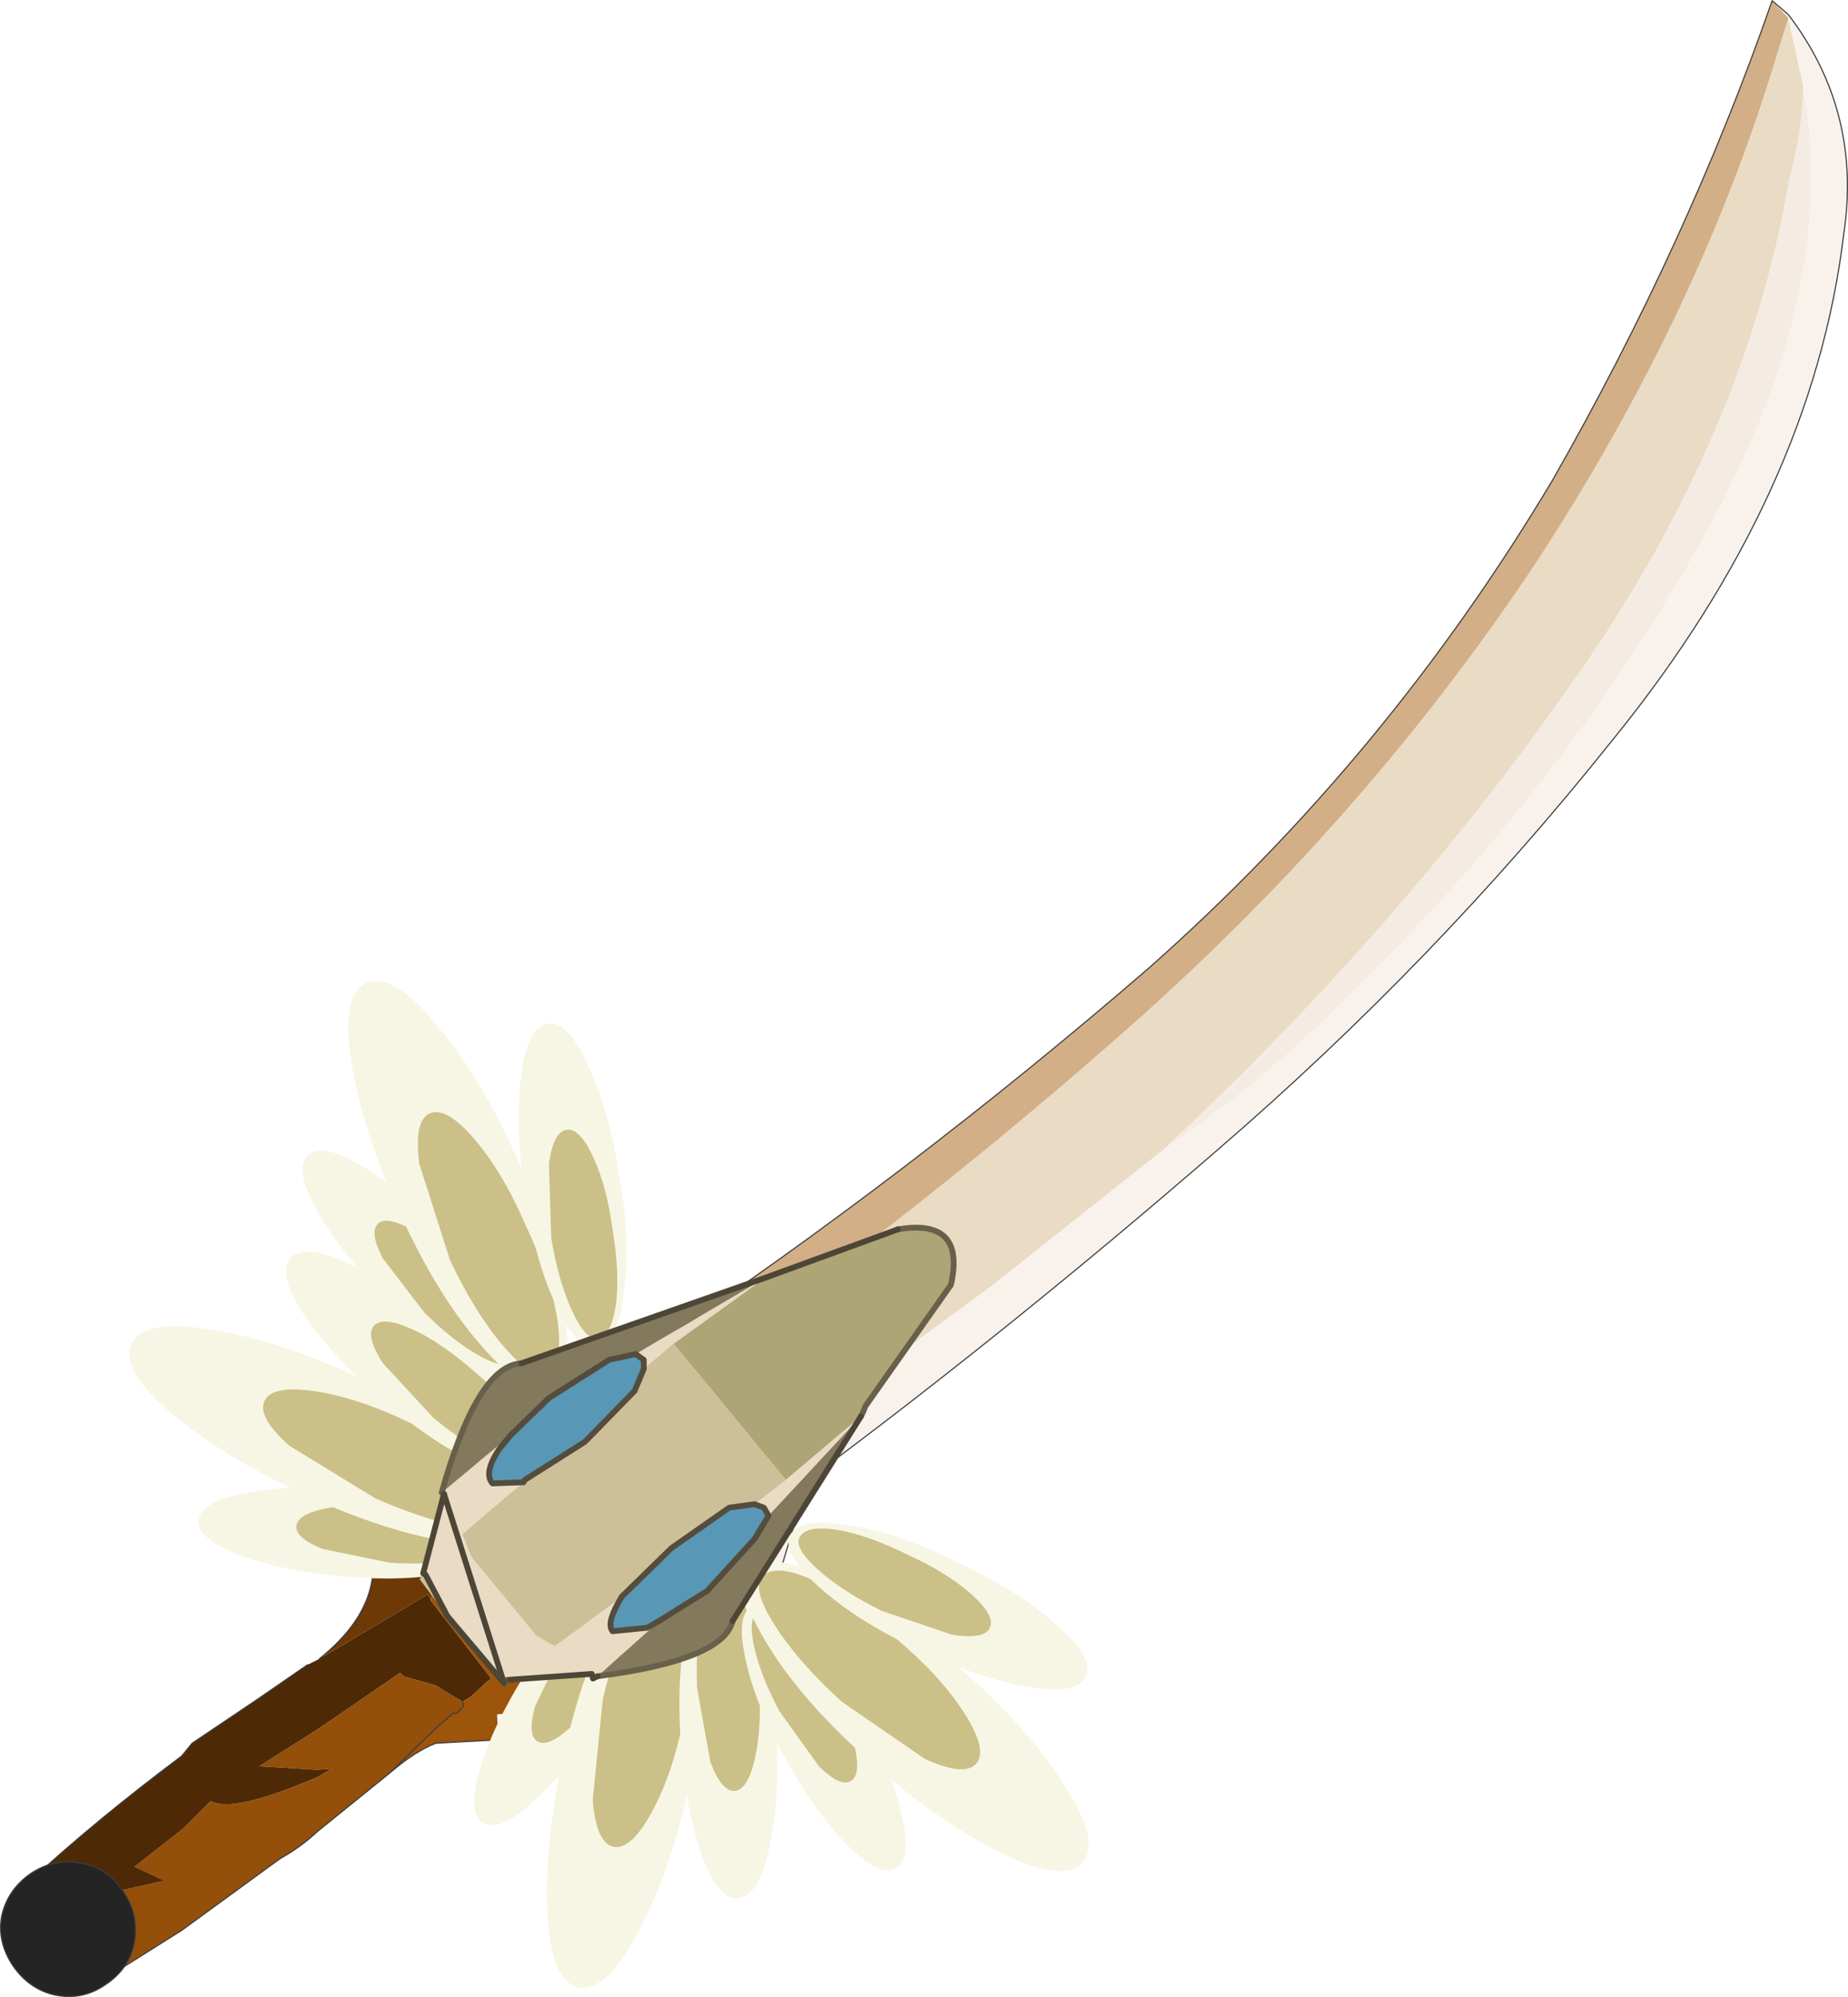 <svg viewBox="0 0 80.004 86.466" xmlns="http://www.w3.org/2000/svg" xmlns:xlink="http://www.w3.org/1999/xlink"><g transform="translate(-234.98 -157.12)"><use transform="translate(235 223.5)" width="24.15" height="20.05" xlink:href="#a"/><use transform="matrix(-.831 -.617 -.617 .831 264.73 226.57)" width="3.75" height="12.45" xlink:href="#b"/><use transform="scale(-1.53 1.53) rotate(-16.804 411.615 665.748)" width="3.75" height="12.45" xlink:href="#b"/><use transform="matrix(-1.136 -.02 -.02 1.136 268.77 225.21)" width="3.75" height="12.45" xlink:href="#b"/><use transform="translate(253.4 157.15)" width="61.55" height="70.2" xlink:href="#c"/><use transform="matrix(-.01 1.034 -1.034 -.01 256.46 221.62)" width="3.75" height="12.45" xlink:href="#b"/><use transform="matrix(-.532 1.434 -1.434 -.532 259.26 219.92)" width="3.75" height="12.45" xlink:href="#b"/><use transform="matrix(-.67 .917 -.917 -.67 259.9 218.65)" width="3.75" height="12.45" xlink:href="#b"/><use transform="matrix(-.943 .43 .43 .943 269.73 225.68)" width="3.75" height="12.45" xlink:href="#b"/><use transform="matrix(-1.096 1.071 1.071 1.096 270.06 222.61)" width="3.75" height="12.45" xlink:href="#b"/><use transform="matrix(-.566 .986 .986 .566 270.51 221.29)" width="3.75" height="12.45" xlink:href="#b"/><use transform="matrix(-.686 .777 -.777 -.686 258.93 214.59)" width="3.75" height="12.45" xlink:href="#b"/><use transform="rotate(151.254 103.355 141.237) scale(1.532)" width="3.75" height="12.45" xlink:href="#b"/><use transform="matrix(-1.109 .255 -.255 -1.109 263.42 214.89)" width="3.75" height="12.45" xlink:href="#b"/><use transform="translate(253.15 210.2)" width="23.2" height="19.9" xlink:href="#d"/></g><defs><g id="a"><path d="m257.3 228.65.15.3-.15-.3" fill="#e9f2f3" fill-rule="evenodd" transform="translate(-235 -223.5)"/><path d="m257.45 228.95-.15-.3-.2.15.35.15" fill="#c4dcdf" fill-rule="evenodd" transform="translate(-235 -223.5)"/><path d="m248.3 229.2.5-.25-.5.25" fill="#3f6167" fill-rule="evenodd" transform="translate(-235 -223.5)"/><path d="m258.85 231.2-.15-.3v.3h.15" fill="#575757" fill-rule="evenodd" transform="translate(-235 -223.5)"/><path d="m259.15 231.2-1.7-2.25 1.25 1.95.15.3h.3" fill="#858585" fill-rule="evenodd" transform="translate(-235 -223.5)"/><path d="m251.9 233.85 1.95-1.9.75-.65h.15l.3-.3-.05-.2-1.15-.7-1.4-.4-.15-.15-3.5 2.4-2.6 1.65 2.5.15.65-.05-.6.35q-3.7 1.6-4.65 1.05l-1.2 1.2-2.1 1.65 1.3.6-2.65.6-1.65 1.7 1.4 2.15 3.65-2.3 4.25-3.1q.9-.5 1.65-1.2l3.15-2.55" fill="#944f0a" fill-rule="evenodd" transform="translate(-235 -223.5)"/><path d="m255 230.8.35-.2.7-.65.2-.15-2.6-3.35-.15-.3-4.7 2.8-.5.25-2.25 1.55-2.75 1.85-.45.55q-3.8 2.85-6.6 5.45l1.55 2.25 1.65-1.7 2.65-.6-1.3-.6 2.1-1.65 1.2-1.2q.95.55 4.65-1.05l.6-.35-.65.05-2.5-.15 2.6-1.65 3.5-2.4.15.15 1.4.4 1.15.7" fill="#4e2905" fill-rule="evenodd" transform="translate(-235 -223.5)"/><path d="m253.65 226.45-.15-2.65-.2-.3-2.35.15q.85 2.9-2.15 5.3l4.7-2.8.15.3" fill="#6d3a07" fill-rule="evenodd" transform="translate(-235 -223.5)"/><path d="m258.7 230.9-1.25-1.95-.35-.15-1.2-1.85-2.6-3.45.2.3.15 2.65 2.6 3.35-.2.15-.7.65-.35.2.05.2-.3.3h-.15l-.75.65-1.95 1.9q1.05-.9 1.95-1.25l2.7-.15-.05-1.1 2.2-.15v-.3" fill="#9d540b" fill-rule="evenodd" transform="translate(-235 -223.5)"/><path d="m22.45 5.45 1.7 2.25m-1.7-2.25-.15-.3m-.75 3.8-2.7.15q-.9.35-1.95 1.25l1.95-1.9.75-.65h.15l.3-.3-.05-.2M18.3 0l2.6 3.45 1.2 1.85m-5.2 5.05-3.15 2.55q-.75.7-1.65 1.2l-4.25 3.1-3.65 2.3-1.4-2.15-1.55-2.25q2.8-2.6 6.6-5.45l.45-.55 2.75-1.85L13.3 5.7m.5-.25q3-2.4 2.15-5.3" fill="none" stroke="#3d3d3d" stroke-linecap="round" stroke-linejoin="round" stroke-width=".05"/><path d="M240.8 241.2q.2-1.2-.5-2.2-.7-1.05-1.8-1.2-1.15-.25-2.2.45-1 .7-1.25 1.85-.2 1.1.5 2.15.7 1 1.8 1.25 1.2.25 2.2-.45 1.05-.7 1.25-1.85" fill="#242424" fill-rule="evenodd" transform="translate(-235 -223.5)"/><path d="M5.8 17.7q.2-1.2-.5-2.2-.7-1.05-1.8-1.2-1.15-.25-2.2.45-1 .7-1.25 1.85-.2 1.1.5 2.15.7 1 1.8 1.25 1.2.25 2.2-.45 1.05-.7 1.25-1.85z" fill="none" stroke="#3d3d3d" stroke-linecap="round" stroke-linejoin="round" stroke-width=".05"/></g><g id="b" fill-rule="evenodd"><path d="M2.4-6.2q.75.05 1.15 1.95.4 1.85.2 4.4T2.9 4.5 1.45 6.25Q.65 6.15.3 4.3-.1 2.45.1-.1q.15-2.6.85-4.35.65-1.8 1.45-1.75" fill="#f7f6e5" transform="translate(-.05 6.2)"/><path d="m3.15-1.75-.55 2.8q-.45 1.15-.95 1.1T.9.9.8-1.9q.1-1.7.5-2.8.45-1.2 1-1.15.45.05.7 1.25t.15 2.85" fill="#cbc087" transform="translate(-.05 6.2)"/></g><g id="c"><path d="m312.4 157.9-.65 2.1q-3.35 10.9-10.25 21.45-7.5 11.3-18.2 20.65-10.65 9.35-22.15 17l2.55 3.15q-5.1 5 .65.75 3.2-2.1 9.2-7l4.3-3.15 7.5-5.95q10.45-9.75 18-20.65 7.25-10.4 9.1-21.4.55-1.95.6-4l-.65-2.95" fill="#eadbc4" fill-rule="evenodd" transform="translate(-253.4 -157.15)"/><path d="m311.7 157.15.7.75v-.15l-.7-.6m1.35 3.7q-.05 2.05-.6 4-1.85 11-9.1 21.4-7.55 10.9-18 20.65 4.1-2.75 7.5-6.15 10-9.6 16.1-20.75 5.7-10.4 4.1-19.15M273.55 216q-6 4.9-9.2 7l2.75 3.15q2.15-5.5 6.45-10.15" fill="#f4ece3" fill-rule="evenodd" transform="translate(-253.4 -157.15)"/><path d="M261.15 219.1q11.5-7.65 22.15-17 10.7-9.35 18.2-20.65 6.9-10.55 10.25-21.45l.65-2.1-.7-.75q-3.65 10.5-9.5 20.75-7.15 12-17.5 21.15-10.35 8.95-21.55 16.45l-3.2 2.25 1.2 1.35" fill="#d2af86" fill-rule="evenodd" transform="translate(-253.4 -157.15)"/><path d="m312.4 157.9.65 2.95q1.6 8.75-4.1 19.15-6.1 11.15-16.1 20.75-3.4 3.4-7.5 6.15l-7.5 5.95-4.3 3.15q-4.3 4.65-6.45 10.15l1 1.2 1.85-6.15q8.75-6.5 17.75-14.3 9.45-8.15 17.1-17.75 8.65-10.65 10-21.9.8-5.3-2.4-9.5v.15" fill="#f9f2ec" fill-rule="evenodd" transform="translate(-253.4 -157.15)"/><path d="m7.75 61.95-1.2-1.35 3.2-2.25q11.2-7.5 21.55-16.45 10.35-9.15 17.5-21.15Q54.65 10.5 58.3 0M13.7 69l1 1.2 1.85-6.15q8.75-6.5 17.75-14.3Q43.75 41.6 51.4 32q8.65-10.65 10-21.9.8-5.3-2.4-9.5l-.7-.6" fill="none" stroke="#3d3d3d" stroke-linecap="round" stroke-linejoin="round" stroke-width=".05"/><path d="m257.55 216.35 6.1 8.2.6-.25-6.35-8.6-.35.65" fill="#242424" fill-opacity=".141" fill-rule="evenodd" transform="translate(-253.4 -157.15)"/><path d="m257.55 216.35-.15.3-4-.6 3.4 4.55q-3.45 3.3.65.9l1.8 2.4.1.1 1.55 2.15 1.1-.95q.1-.1.3-.1l1.35-.55-6.1-8.2" fill="#2b2b2b" fill-opacity=".251" fill-rule="evenodd" transform="translate(-253.4 -157.15)"/></g><g id="d"><path d="m264.15 215.3 3.95-2.85 5.75-2.1q2.95-.5 2.3 2.4l-3.7 5.25-.2.45-3.25 2.75-4.85-5.9" fill="#ada576" fill-rule="evenodd" transform="translate(-253.15 -210.2)"/><path d="M262.85 216.4v-.4l-.35-.25 5.6-3.3-3.95 2.85-1.3 1.1m-5.75 2.85-.5.6q-.7 1.05-.3 1.5l1.35-.05-2.65 2.25.4 1 2.8 3.4.8.45 2.9-2.15q-.7 1.15-.4 1.5l1.5-.15.6-.35-2.75 2.45-.2.1-.05-.2-3.55.25h-.1l-.15.15-2.45-2.9-.95-1.8-.1-.05.9-3.45-.1-.05 3-2.5m10.55 3 1.35-1.05 3.25-2.75-4 4.3-.2-.35-.4-.15m4.8-4.25-.1.25-.1.2.2-.45" fill="#eadbc4" fill-rule="evenodd" transform="translate(-253.15 -210.2)"/><path d="m262.85 216.4 1.3-1.1 4.85 5.9-1.35 1.05-1.1.15-2.5 1.75-2.15 2.1-2.9 2.15-.8-.45-2.8-3.4-.4-1 2.65-2.25.05-.1 2.6-1.65 2.15-2.2.4-.95m-8.5 10.7-1.2-1.6.15-.25.1.05.95 1.8" fill="#cdc098" fill-rule="evenodd" transform="translate(-253.15 -210.2)"/><path d="m268.1 212.45-5.6 3.3-1.15.25-2.6 1.65-1.65 1.6-3 2.5q1.55-5.5 3.45-5.6l10.55-3.7m4.15 6-5.55 8.85q-.4 1.7-5.85 2.4l2.75-2.45 2-1.25 2.05-2.25.6-1 4-4.3" fill="#83795c" fill-rule="evenodd" transform="translate(-253.15 -210.2)"/><path d="m262.5 215.75.35.25v.4l-.4.95-2.15 2.2-2.6 1.65-.05.1-1.35.05q-.4-.45.3-1.5l.5-.6 1.65-1.6 2.6-1.65 1.15-.25m-.6 10.5 2.15-2.1 2.5-1.75 1.1-.15.4.15.2.35-.6 1-2.05 2.25-2 1.25-.6.35-1.5.15q-.3-.35.4-1.5" fill="#5997b6" fill-rule="evenodd" transform="translate(-253.15 -210.2)"/><path d="m1.05 11.6-.1-.05q1.55-5.5 3.45-5.6M20.7.15q2.95-.5 2.3 2.4L19.3 7.8l-.1.25-.1.2m-5.55 8.85q-.4 1.7-5.85 2.4m-3.9.15-.15.15" fill="none" stroke="#69604b" stroke-linecap="round" stroke-linejoin="round" stroke-width=".25"/><path d="m9.35 5.55.35.25v.4m-.35-.65L8.2 5.8 5.6 7.45l-1.65 1.6-.5.6q-.7 1.05-.3 1.5l1.35-.05.05-.1 2.6-1.65 2.15-2.2.4-.95m-.95 9.85 2.15-2.1 2.5-1.75 1.1-.15m-4.05 5-.6.35-1.5.15q-.3-.35.4-1.5m6.35-3.5-.6 1-2.05 2.25-2 1.25m4.65-4.5-.2-.35-.4-.15" fill="none" stroke="#544d3d" stroke-linecap="round" stroke-linejoin="round" stroke-width=".25"/><path d="m4.4 5.95 10.55-3.7L20.7.15m-1.6 8.1-5.55 8.85M7.7 19.5l-.2.1-.05-.2-3.55.25m-.25.15L1.2 16.9l-.95-1.8-.1-.05.9-3.45z" fill="none" stroke="#4d4637" stroke-linecap="round" stroke-linejoin="round" stroke-width=".25"/></g></defs></svg>